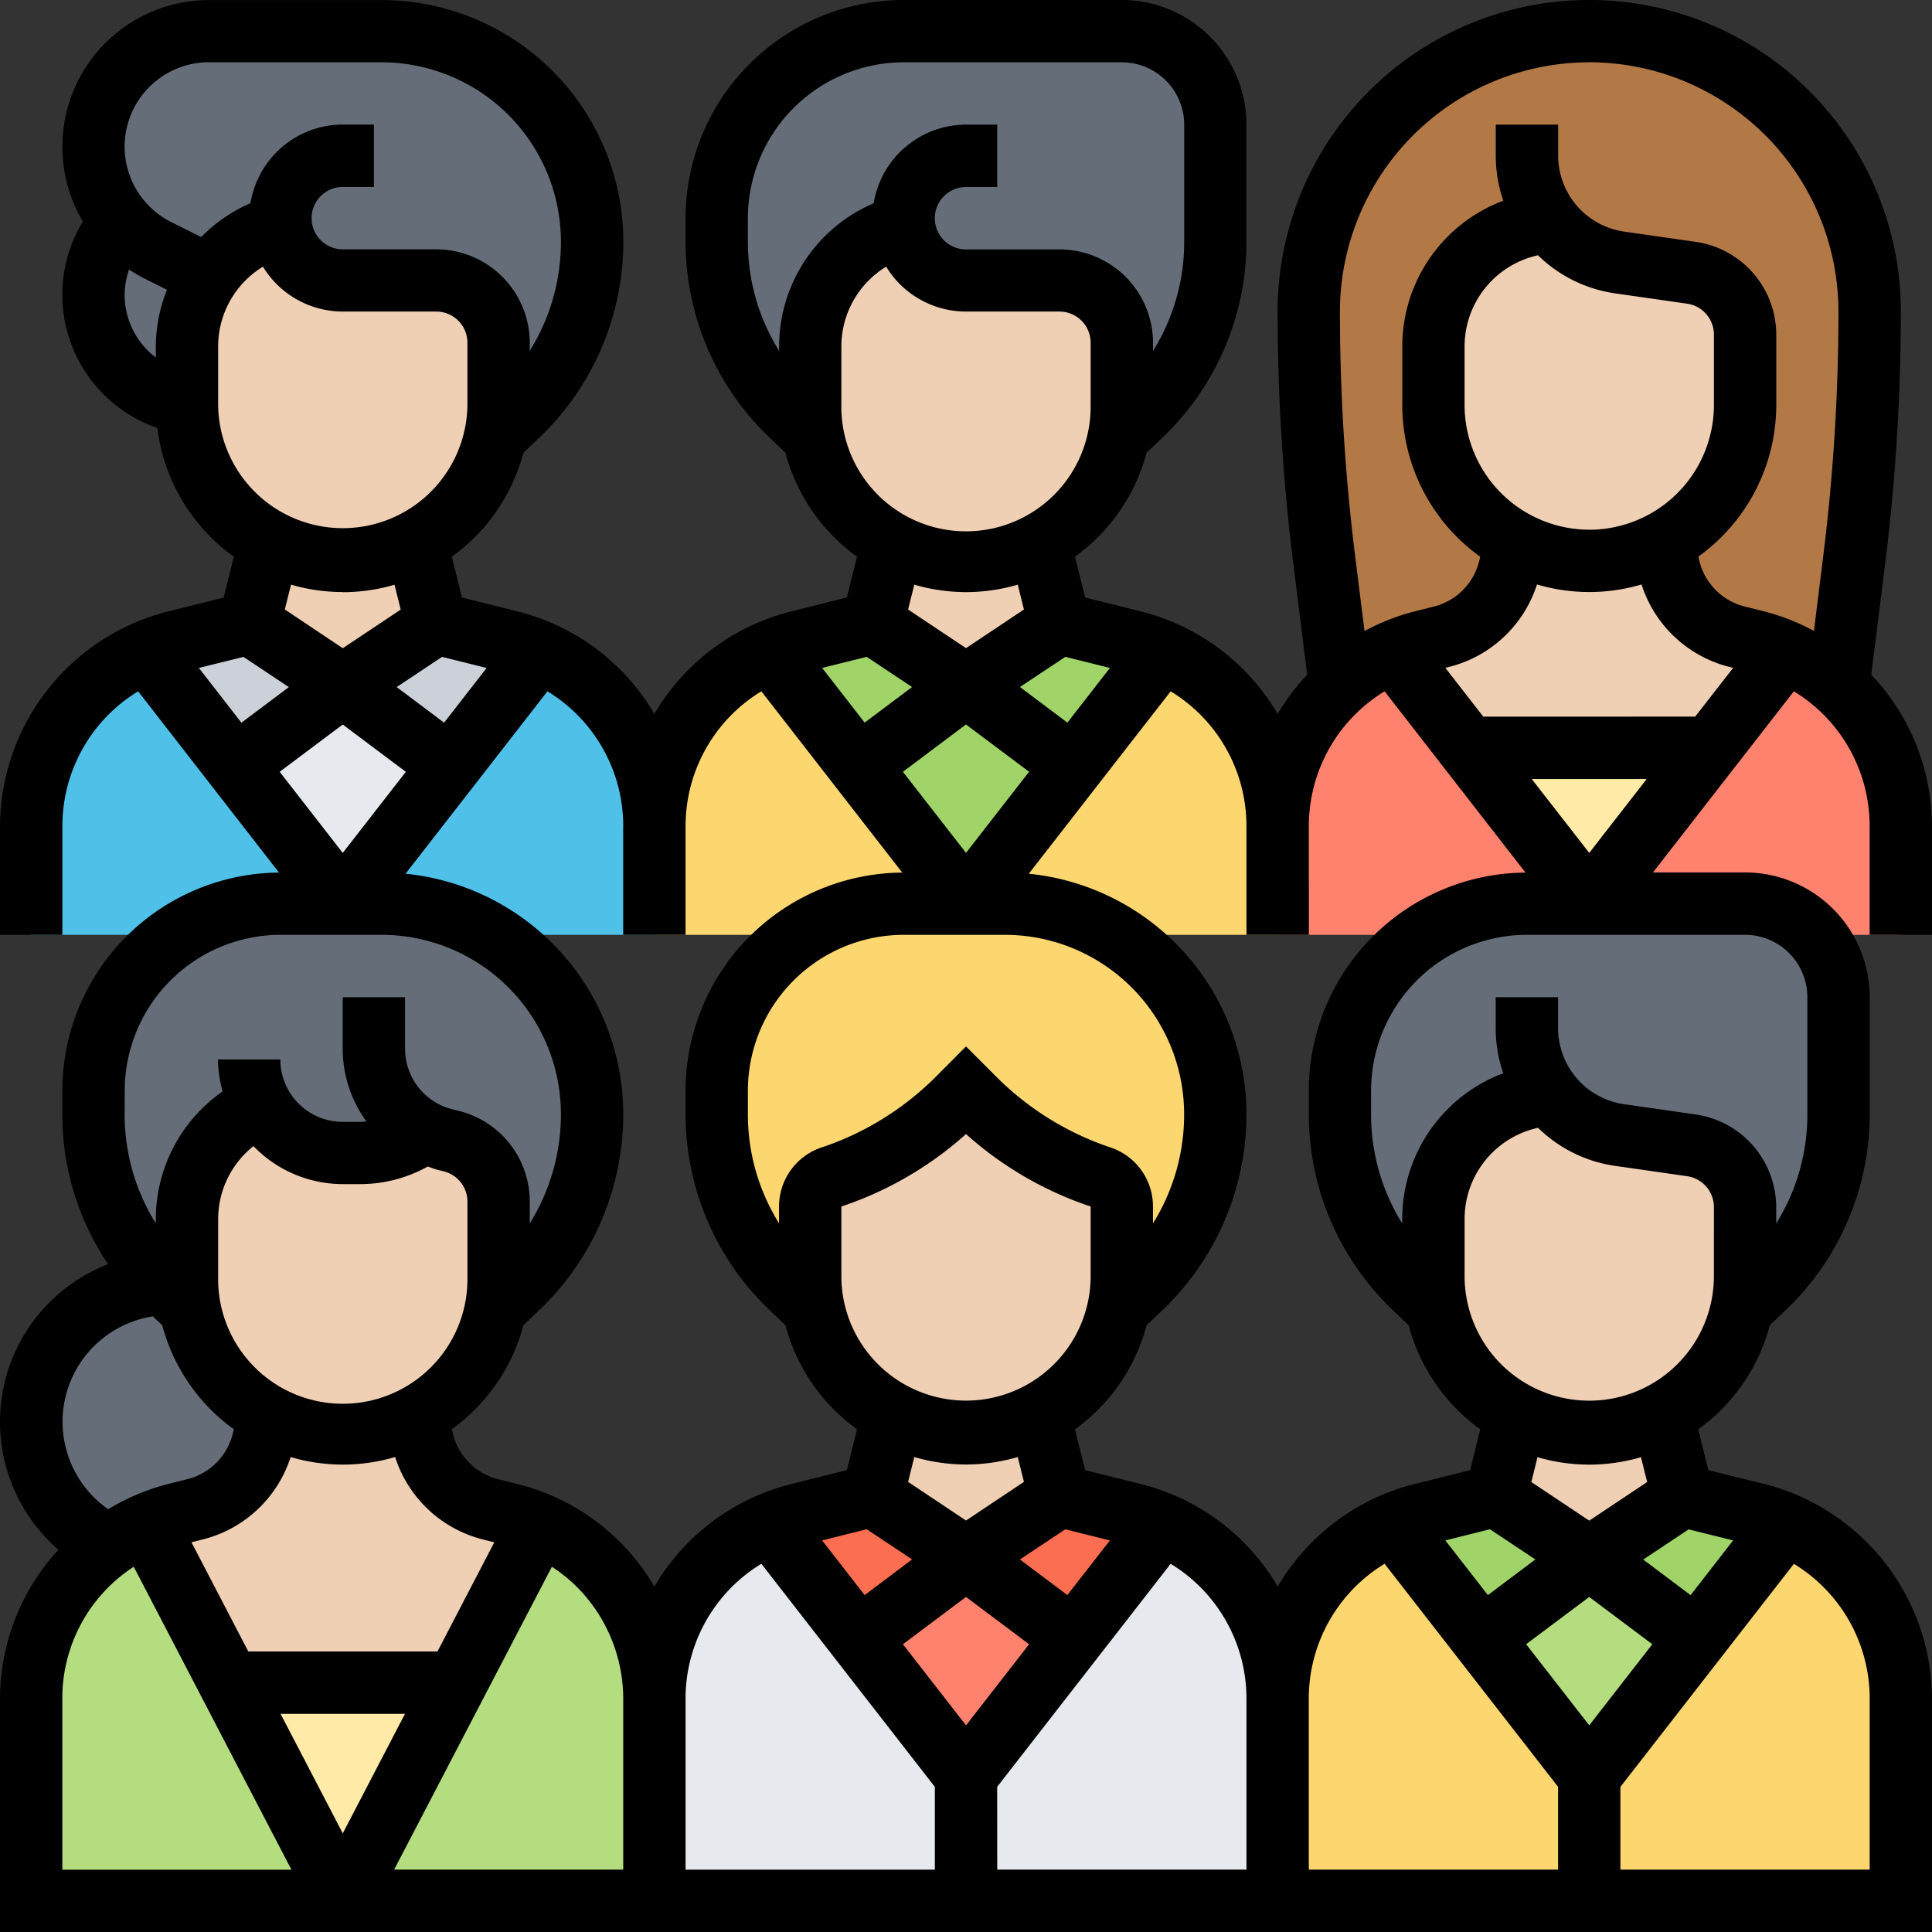 <svg xmlns="http://www.w3.org/2000/svg" xmlns:xlink="http://www.w3.org/1999/xlink" width="96" height="96" viewBox="0 0 96 96">
  <rect x="0" y="0" width="96" height="96" fill="#333333" stroke="none"/>
  <defs>
    <clipPath id="clip-path">
      <rect id="Rectángulo_35496" data-name="Rectángulo 35496" width="96" height="96" transform="translate(752 2226)" fill="#fff" stroke="#707070" stroke-width="1"/>
    </clipPath>
  </defs>
  <g id="Enmascarar_grupo_216" data-name="Enmascarar grupo 216" transform="translate(-752 -2226)" clip-path="url(#clip-path)">
    <g id="organizacion" transform="translate(750.452 2224.451)">
      <g id="Grupo_176135" data-name="Grupo 176135">
        <g id="Grupo_176089" data-name="Grupo 176089">
          <path id="Trazado_124065" data-name="Trazado 124065" d="M10.839,18.766v2.911l-.914-.31a5.573,5.573,0,0,1-2.71-1.982,5.469,5.469,0,0,1,.356-6.813,5.671,5.671,0,0,0,1.8,1.394l2.57,1.285a6.145,6.145,0,0,0-1.1,3.515Z" fill="#656d78"/>
        </g>
        <g id="Grupo_176090" data-name="Grupo 176090">
          <path id="Trazado_124066" data-name="Trazado 124066" d="M13.254,39.608l5.326,6.844h-3.1a9.159,9.159,0,0,0-5.605,1.889L9.631,48H3.1V42.643a9.505,9.505,0,0,1,2.787-6.72,9.326,9.326,0,0,1,2.957-2Z" fill="#4fc1e9"/>
        </g>
        <g id="Grupo_176091" data-name="Grupo 176091">
          <path id="Trazado_124067" data-name="Trazado 124067" d="M34.065,42.643V48H26.323l-1.548-.635a10.3,10.3,0,0,0-4.258-.914H18.581l5.326-6.844,4.413-5.683a9.326,9.326,0,0,1,2.957,2A9.505,9.505,0,0,1,34.065,42.643Z" fill="#4fc1e9"/>
        </g>
        <g id="Grupo_176092" data-name="Grupo 176092">
          <path id="Trazado_124068" data-name="Trazado 124068" d="M23.907,39.608l-5.326,6.844-5.326-6.844,5.326-3.995Z" fill="#e6e9ed"/>
        </g>
        <g id="Grupo_176093" data-name="Grupo 176093">
          <path id="Trazado_124069" data-name="Trazado 124069" d="M28.32,33.925l-4.413,5.683-5.326-3.995,4.645-3.1,3.639.914A9.479,9.479,0,0,1,28.32,33.925Z" fill="#ccd1d9"/>
        </g>
        <g id="Grupo_176094" data-name="Grupo 176094">
          <path id="Trazado_124070" data-name="Trazado 124070" d="M18.581,35.613l-5.326,3.995L8.841,33.925a9.479,9.479,0,0,1,1.455-.5l3.639-.914Z" fill="#ccd1d9"/>
        </g>
        <g id="Grupo_176095" data-name="Grupo 176095">
          <path id="Trazado_124071" data-name="Trazado 124071" d="M44.222,39.608l5.326,6.844h-3.1a9.186,9.186,0,0,0-4.49,1.161l-1.7.387H34.065V42.643a9.505,9.505,0,0,1,2.787-6.72,9.326,9.326,0,0,1,2.957-2Z" fill="#fcd770"/>
        </g>
        <g id="Grupo_176096" data-name="Grupo 176096">
          <path id="Trazado_124072" data-name="Trazado 124072" d="M65.032,42.643V48H57.29l-.108.17a10.133,10.133,0,0,0-5.7-1.719H49.548l5.326-6.844,4.413-5.683a9.326,9.326,0,0,1,2.957,2,9.505,9.505,0,0,1,2.787,6.72Z" fill="#fcd770"/>
        </g>
        <g id="Grupo_176097" data-name="Grupo 176097">
          <path id="Trazado_124073" data-name="Trazado 124073" d="M54.875,39.608l-5.326,6.844-5.326-6.844,5.326-3.995Z" fill="#a0d468"/>
        </g>
        <g id="Grupo_176098" data-name="Grupo 176098">
          <path id="Trazado_124074" data-name="Trazado 124074" d="M59.288,33.925l-4.413,5.683-5.326-3.995,4.645-3.1,3.639.914A9.479,9.479,0,0,1,59.288,33.925Z" fill="#a0d468"/>
        </g>
        <g id="Grupo_176099" data-name="Grupo 176099">
          <path id="Trazado_124075" data-name="Trazado 124075" d="M49.548,35.613l-5.326,3.995-4.413-5.683a9.479,9.479,0,0,1,1.455-.5l3.639-.914Z" fill="#a0d468"/>
        </g>
        <g id="Grupo_176100" data-name="Grupo 176100">
          <path id="Trazado_124076" data-name="Trazado 124076" d="M30.364,17.311a11.953,11.953,0,0,1-3.1,4.862l-1.1,1.053a7.3,7.3,0,0,0,.155-1.548v-3.1a3.106,3.106,0,0,0-3.1-3.1H18.581a3.094,3.094,0,0,1-3.066-2.71,6.185,6.185,0,0,0-3.577,2.477l-2.57-1.285a5.671,5.671,0,0,1-1.8-1.394A5.744,5.744,0,0,1,11.938,3.1h8.578A10.467,10.467,0,0,1,30.968,13.548a11.89,11.89,0,0,1-.6,3.763Z" fill="#656d78"/>
        </g>
        <g id="Grupo_176101" data-name="Grupo 176101">
          <path id="Trazado_124077" data-name="Trazado 124077" d="M40.862,22.173a11.826,11.826,0,0,1-3.7-8.625V12.387a9.3,9.3,0,0,1,9.29-9.29H57.29a4.639,4.639,0,0,1,4.645,4.645v5.806a11.826,11.826,0,0,1-3.7,8.625l-1.1,1.053a7.3,7.3,0,0,0,.155-1.548v-3.1a3.106,3.106,0,0,0-3.1-3.1H49.548a3.094,3.094,0,0,1-3.066-2.71,6.176,6.176,0,0,0-4.676,5.992v2.911a7.3,7.3,0,0,0,.155,1.548Z" fill="#656d78"/>
        </g>
        <g id="Grupo_176102" data-name="Grupo 176102">
          <path id="Trazado_124078" data-name="Trazado 124078" d="M92.3,60.666a11.953,11.953,0,0,1-3.1,4.862l-1.1,1.053a7.3,7.3,0,0,0,.155-1.548V61.517a3.112,3.112,0,0,0-2.663-3.066l-3.577-.511A5.289,5.289,0,0,1,78.5,55.85l-.015.015-1.022.248a6.208,6.208,0,0,0-4.692,6.008v2.911a7.3,7.3,0,0,0,.155,1.548l-1.1-1.053a11.826,11.826,0,0,1-3.7-8.625V55.742a9.283,9.283,0,0,1,9.29-9.29H88.258A4.662,4.662,0,0,1,92.9,51.1V56.9A11.89,11.89,0,0,1,92.3,60.666Z" fill="#656d78"/>
        </g>
        <g id="Grupo_176103" data-name="Grupo 176103">
          <path id="Trazado_124079" data-name="Trazado 124079" d="M96,86V96H80.516V89.806l5.326-6.844,4.413-5.683a9.326,9.326,0,0,1,2.957,2A9.5,9.5,0,0,1,96,86Z" fill="#fcd770"/>
        </g>
        <g id="Grupo_176104" data-name="Grupo 176104">
          <path id="Trazado_124080" data-name="Trazado 124080" d="M80.516,89.806V96H65.032V86a9.505,9.505,0,0,1,2.787-6.72,9.326,9.326,0,0,1,2.957-2l4.413,5.683Z" fill="#fcd770"/>
        </g>
        <g id="Grupo_176105" data-name="Grupo 176105">
          <path id="Trazado_124081" data-name="Trazado 124081" d="M85.843,82.963l-5.326,6.844L75.19,82.963l5.326-3.995Z" fill="#b4dd7f"/>
        </g>
        <g id="Grupo_176106" data-name="Grupo 176106">
          <path id="Trazado_124082" data-name="Trazado 124082" d="M90.255,77.28l-4.413,5.683-5.326-3.995,4.645-3.1,3.639.914A9.478,9.478,0,0,1,90.255,77.28Z" fill="#a0d468"/>
        </g>
        <g id="Grupo_176107" data-name="Grupo 176107">
          <path id="Trazado_124083" data-name="Trazado 124083" d="M80.516,78.968,75.19,82.963,70.777,77.28a9.477,9.477,0,0,1,1.455-.5l3.639-.914Z" fill="#a0d468"/>
        </g>
        <g id="Grupo_176108" data-name="Grupo 176108">
          <path id="Trazado_124084" data-name="Trazado 124084" d="M65.032,86V96H49.548V89.806l5.326-6.844,4.413-5.683a9.326,9.326,0,0,1,2.957,2A9.5,9.5,0,0,1,65.032,86Z" fill="#e6e9ed"/>
        </g>
        <g id="Grupo_176109" data-name="Grupo 176109">
          <path id="Trazado_124085" data-name="Trazado 124085" d="M49.548,89.806V96H34.065V86a9.505,9.505,0,0,1,2.787-6.72,9.326,9.326,0,0,1,2.957-2l4.413,5.683Z" fill="#e6e9ed"/>
        </g>
        <g id="Grupo_176110" data-name="Grupo 176110">
          <path id="Trazado_124086" data-name="Trazado 124086" d="M54.875,82.963l-5.326,6.844-5.326-6.844,5.326-3.995Z" fill="#ff826e"/>
        </g>
        <g id="Grupo_176111" data-name="Grupo 176111">
          <path id="Trazado_124087" data-name="Trazado 124087" d="M59.288,77.28l-4.413,5.683-5.326-3.995,4.645-3.1,3.639.914A9.478,9.478,0,0,1,59.288,77.28Z" fill="#fc6e51"/>
        </g>
        <g id="Grupo_176112" data-name="Grupo 176112">
          <path id="Trazado_124088" data-name="Trazado 124088" d="M49.548,78.968l-5.326,3.995L39.809,77.28a9.477,9.477,0,0,1,1.455-.5l3.639-.914Z" fill="#fc6e51"/>
        </g>
        <g id="Grupo_176113" data-name="Grupo 176113">
          <path id="Trazado_124089" data-name="Trazado 124089" d="M40.862,65.528a11.826,11.826,0,0,1-3.7-8.625V55.742a9.3,9.3,0,0,1,9.29-9.29h5.032a10.133,10.133,0,0,1,5.7,1.719,8.838,8.838,0,0,1,1.688,1.347A10.4,10.4,0,0,1,61.935,56.9a11.826,11.826,0,0,1-3.7,8.625l-1.1,1.053a7.3,7.3,0,0,0,.155-1.548V61.5a1.569,1.569,0,0,0-1.053-1.471,15.994,15.994,0,0,1-6.271-3.871l-.418-.418-.418.418a15.994,15.994,0,0,1-6.271,3.871A1.569,1.569,0,0,0,41.806,61.5v3.53a7.3,7.3,0,0,0,.155,1.548Z" fill="#fcd770"/>
        </g>
        <g id="Grupo_176114" data-name="Grupo 176114">
          <path id="Trazado_124090" data-name="Trazado 124090" d="M93.677,29.373l-.774,6.24-.015.015a9.262,9.262,0,0,0-2.632-1.7,9.479,9.479,0,0,0-1.455-.5l-.929-.232a4.654,4.654,0,0,1-3.391-3.391l-.325-1.3A7.521,7.521,0,0,0,86,27.159a7.775,7.775,0,0,0,2.261-5.481V18.163A3.112,3.112,0,0,0,85.595,15.1l-3.577-.511A5.289,5.289,0,0,1,78.5,12.5l-.015.015-1.022.248a6.208,6.208,0,0,0-4.692,6.008v2.911a7.722,7.722,0,0,0,4.1,6.828l-.325,1.3A4.654,4.654,0,0,1,73.161,33.2l-.929.232a9.479,9.479,0,0,0-1.455.5,9.262,9.262,0,0,0-2.632,1.7l-.015-.015-.774-6.24a99.654,99.654,0,0,1-.774-12.341,13.935,13.935,0,0,1,27.871,0,99.652,99.652,0,0,1-.774,12.341Z" fill="#b27946"/>
        </g>
        <g id="Grupo_176115" data-name="Grupo 176115">
          <path id="Trazado_124091" data-name="Trazado 124091" d="M96,44.9V48H91.711a4.553,4.553,0,0,0-3.453-1.548H80.516l6.023-7.742,3.716-4.785a9.262,9.262,0,0,1,2.632,1.7c.108.093.217.186.325.294A9.505,9.505,0,0,1,96,42.643Z" fill="#ff826e"/>
        </g>
        <g id="Grupo_176116" data-name="Grupo 176116">
          <path id="Trazado_124092" data-name="Trazado 124092" d="M74.493,38.71l6.023,7.742h-3.1A9.268,9.268,0,0,0,72.279,48H65.032V42.643a9.505,9.505,0,0,1,2.787-6.72c.108-.108.217-.2.325-.294a9.262,9.262,0,0,1,2.632-1.7Z" fill="#ff826e"/>
        </g>
        <g id="Grupo_176117" data-name="Grupo 176117">
          <path id="Trazado_124093" data-name="Trazado 124093" d="M30.364,60.666a11.953,11.953,0,0,1-3.1,4.862l-1.1,1.053a7.3,7.3,0,0,0,.155-1.548V61.254a3.084,3.084,0,0,0-2.338-3l-.341-.077a3.8,3.8,0,0,1-1.006-.4v.015a5.224,5.224,0,0,1-3.143,1.053h-.914a4.625,4.625,0,0,1-4.057-2.385,6.212,6.212,0,0,0-3.685,5.667v2.911a7.3,7.3,0,0,0,.155,1.548l-1.1-1.053c-.077-.077-.17-.155-.248-.248v-.015a12.086,12.086,0,0,1-2.849-4.6,11.89,11.89,0,0,1-.6-3.763V55.742a9.283,9.283,0,0,1,3.685-7.4,9.159,9.159,0,0,1,5.605-1.889h5.032a10.3,10.3,0,0,1,4.258.914A10.462,10.462,0,0,1,30.968,56.9a11.89,11.89,0,0,1-.6,3.763Z" fill="#656d78"/>
        </g>
        <g id="Grupo_176118" data-name="Grupo 176118">
          <path id="Trazado_124094" data-name="Trazado 124094" d="M9.894,65.528l1.1,1.053A7.75,7.75,0,0,0,13.1,70.514a7.521,7.521,0,0,0,1.843,1.347l-.325,1.3a4.654,4.654,0,0,1-3.391,3.391l-.929.232A9.643,9.643,0,0,0,6.89,78.41v-.015l-.743-.5A6.85,6.85,0,0,1,8.609,65.481l1.022-.2h.015C9.724,65.373,9.817,65.45,9.894,65.528Z" fill="#656d78"/>
        </g>
        <g id="Grupo_176119" data-name="Grupo 176119">
          <path id="Trazado_124095" data-name="Trazado 124095" d="M12.945,85.161,18.581,96H3.1V86a9.505,9.505,0,0,1,2.787-6.72L6.89,78.41a9.42,9.42,0,0,1,1.951-1.13Z" fill="#b4dd7f"/>
        </g>
        <g id="Grupo_176120" data-name="Grupo 176120">
          <path id="Trazado_124096" data-name="Trazado 124096" d="M34.065,86V96H18.581l5.636-10.839,4.1-7.881a9.326,9.326,0,0,1,2.957,2A9.505,9.505,0,0,1,34.065,86Z" fill="#b4dd7f"/>
        </g>
        <g id="Grupo_176121" data-name="Grupo 176121">
          <path id="Trazado_124097" data-name="Trazado 124097" d="M86.539,38.71l-6.023,7.742L74.493,38.71Z" fill="#ffeaa7"/>
        </g>
        <g id="Grupo_176122" data-name="Grupo 176122">
          <path id="Trazado_124098" data-name="Trazado 124098" d="M24.217,85.161,18.581,96,12.945,85.161Z" fill="#ffeaa7"/>
        </g>
        <g id="Grupo_176123" data-name="Grupo 176123">
          <path id="Trazado_124099" data-name="Trazado 124099" d="M28.32,77.28l-4.1,7.881H12.945l-4.1-7.881a9.477,9.477,0,0,1,1.455-.5l.929-.232a4.654,4.654,0,0,0,3.391-3.391l.325-1.3a7.7,7.7,0,0,0,7.277,0l.325,1.3a4.654,4.654,0,0,0,3.391,3.391l.929.232A9.478,9.478,0,0,1,28.32,77.28Z" fill="#f0d0b4"/>
        </g>
        <g id="Grupo_176124" data-name="Grupo 176124">
          <path id="Trazado_124100" data-name="Trazado 124100" d="M23.985,58.25a3.084,3.084,0,0,1,2.338,3v3.778a7.3,7.3,0,0,1-.155,1.548,7.715,7.715,0,0,1-3.948,5.28,7.7,7.7,0,0,1-7.277,0A7.521,7.521,0,0,1,13.1,70.514a7.75,7.75,0,0,1-2.106-3.933,7.3,7.3,0,0,1-.155-1.548V62.121a6.212,6.212,0,0,1,3.685-5.667,4.625,4.625,0,0,0,4.057,2.385h.914a5.224,5.224,0,0,0,3.143-1.053V57.77a3.8,3.8,0,0,0,1.006.4Z" fill="#f0d0b4"/>
        </g>
        <g id="Grupo_176125" data-name="Grupo 176125">
          <path id="Trazado_124101" data-name="Trazado 124101" d="M49.548,72.774a7.6,7.6,0,0,0,3.639-.914l1.006,4.01-4.645,3.1-4.645-3.1,1.006-4.01Z" fill="#f0d0b4"/>
        </g>
        <g id="Grupo_176126" data-name="Grupo 176126">
          <path id="Trazado_124102" data-name="Trazado 124102" d="M57.29,61.5v3.53a7.3,7.3,0,0,1-.155,1.548,7.715,7.715,0,0,1-3.948,5.28,7.6,7.6,0,0,1-3.639.914l-3.639-.914a7.521,7.521,0,0,1-1.843-1.347,7.75,7.75,0,0,1-2.106-3.933,7.3,7.3,0,0,1-.155-1.548V61.5a1.569,1.569,0,0,1,1.053-1.471A15.994,15.994,0,0,0,49.13,56.16l.418-.418.418.418a15.994,15.994,0,0,0,6.271,3.871A1.569,1.569,0,0,1,57.29,61.5Z" fill="#f0d0b4"/>
        </g>
        <g id="Grupo_176127" data-name="Grupo 176127">
          <path id="Trazado_124103" data-name="Trazado 124103" d="M80.516,72.774l3.639-.914,1.006,4.01-4.645,3.1-4.645-3.1,1.006-4.01A7.6,7.6,0,0,0,80.516,72.774Z" fill="#f0d0b4"/>
        </g>
        <g id="Grupo_176128" data-name="Grupo 176128">
          <path id="Trazado_124104" data-name="Trazado 124104" d="M78.5,55.85a5.289,5.289,0,0,0,3.515,2.09l3.577.511a3.112,3.112,0,0,1,2.663,3.066v3.515a7.3,7.3,0,0,1-.155,1.548A7.75,7.75,0,0,1,86,70.514a7.521,7.521,0,0,1-1.843,1.347l-3.639.914a7.6,7.6,0,0,1-3.639-.914,7.715,7.715,0,0,1-3.948-5.28,7.3,7.3,0,0,1-.155-1.548V62.121a6.208,6.208,0,0,1,4.692-6.008l1.022-.248Z" fill="#f0d0b4"/>
        </g>
        <g id="Grupo_176129" data-name="Grupo 176129">
          <path id="Trazado_124105" data-name="Trazado 124105" d="M90.255,33.925,86.539,38.71H74.493l-3.716-4.785a9.479,9.479,0,0,1,1.455-.5l.929-.232a4.654,4.654,0,0,0,3.391-3.391l.325-1.3a7.7,7.7,0,0,0,7.277,0l.325,1.3A4.654,4.654,0,0,0,87.871,33.2l.929.232a9.479,9.479,0,0,1,1.455.5Z" fill="#f0d0b4"/>
        </g>
        <g id="Grupo_176130" data-name="Grupo 176130">
          <path id="Trazado_124106" data-name="Trazado 124106" d="M78.5,12.5a5.289,5.289,0,0,0,3.515,2.09l3.577.511a3.112,3.112,0,0,1,2.663,3.066v3.515A7.776,7.776,0,0,1,86,27.159a7.748,7.748,0,0,1-9.12,1.347,7.722,7.722,0,0,1-4.1-6.828V18.766a6.208,6.208,0,0,1,4.692-6.008l1.022-.248Z" fill="#f0d0b4"/>
        </g>
        <g id="Grupo_176131" data-name="Grupo 176131">
          <path id="Trazado_124107" data-name="Trazado 124107" d="M49.548,29.419l3.639-.914,1.006,4.01-4.645,3.1-4.645-3.1,1.006-4.01A7.6,7.6,0,0,0,49.548,29.419Z" fill="#f0d0b4"/>
        </g>
        <g id="Grupo_176132" data-name="Grupo 176132">
          <path id="Trazado_124108" data-name="Trazado 124108" d="M57.29,18.581v3.1a7.3,7.3,0,0,1-.155,1.548,7.75,7.75,0,0,1-2.106,3.933,7.521,7.521,0,0,1-1.843,1.347l-3.639.914a7.6,7.6,0,0,1-3.639-.914,7.715,7.715,0,0,1-3.948-5.28,7.3,7.3,0,0,1-.155-1.548V18.766a6.176,6.176,0,0,1,4.676-5.992,3.094,3.094,0,0,0,3.066,2.71h4.645a3.106,3.106,0,0,1,3.1,3.1Z" fill="#f0d0b4"/>
        </g>
        <g id="Grupo_176133" data-name="Grupo 176133">
          <path id="Trazado_124109" data-name="Trazado 124109" d="M18.581,29.419l3.639-.914,1.006,4.01-4.645,3.1-4.645-3.1,1.006-4.01A7.6,7.6,0,0,0,18.581,29.419Z" fill="#f0d0b4"/>
        </g>
        <g id="Grupo_176134" data-name="Grupo 176134">
          <path id="Trazado_124110" data-name="Trazado 124110" d="M26.323,18.581v3.1a7.3,7.3,0,0,1-.155,1.548,7.75,7.75,0,0,1-2.106,3.933,7.521,7.521,0,0,1-1.843,1.347l-3.639.914a7.6,7.6,0,0,1-3.639-.914,7.722,7.722,0,0,1-4.1-6.828V18.766a6.184,6.184,0,0,1,4.676-5.992,3.094,3.094,0,0,0,3.066,2.71h4.645a3.106,3.106,0,0,1,3.1,3.1Z" fill="#f0d0b4"/>
        </g>
      </g>
      <path id="Trazado_124111" data-name="Trazado 124111" d="M97.548,48V42.647a10.966,10.966,0,0,0-3.018-7.573l.689-5.511A101.632,101.632,0,0,0,96,17.032a15.484,15.484,0,0,0-30.968,0,101.632,101.632,0,0,0,.78,12.531l.689,5.511a11.162,11.162,0,0,0-1.469,1.948,10.965,10.965,0,0,0-6.824-5.1l-2.739-.684-.506-2.028a9.3,9.3,0,0,0,3.558-5.167l.787-.749a13.457,13.457,0,0,0,4.176-9.744V7.742A6.2,6.2,0,0,0,57.29,1.548H46.452A10.853,10.853,0,0,0,35.613,12.387v1.164a13.457,13.457,0,0,0,4.174,9.742l.788.751a9.307,9.307,0,0,0,3.558,5.167l-.506,2.028-2.739.684a10.965,10.965,0,0,0-6.824,5.1,10.965,10.965,0,0,0-6.824-5.1L24.5,31.24,24,29.212a9.3,9.3,0,0,0,3.558-5.167l.787-.749a13.457,13.457,0,0,0,4.176-9.744,12.018,12.018,0,0,0-12-12H11.935A7.288,7.288,0,0,0,5.666,12.556a7,7,0,0,0,3.7,10.258,9.282,9.282,0,0,0,3.8,6.4l-.506,2.028-2.739.684A11.054,11.054,0,0,0,1.548,42.647V48h3.1V42.647A7.837,7.837,0,0,1,8.412,35.9l7,9.007A10.851,10.851,0,0,0,4.645,55.742v1.164a13.261,13.261,0,0,0,2.276,7.46,8.4,8.4,0,0,0-2.47,14.188A10.967,10.967,0,0,0,1.548,86V97.548h96V86a11.051,11.051,0,0,0-8.372-10.723L86.437,74.6l-.506-2.028A9.3,9.3,0,0,0,89.489,67.4l.787-.749a13.457,13.457,0,0,0,4.176-9.744V51.1A6.2,6.2,0,0,0,88.258,44.9H83.683l7-9a7.833,7.833,0,0,1,3.766,6.746V48ZM77.659,40.258h5.712l-2.855,3.671Zm-2.408-3.1-1.884-2.423.177-.045a6.166,6.166,0,0,0,4.376-4.1,9.135,9.135,0,0,0,5.195,0,6.166,6.166,0,0,0,4.374,4.1l.178.045-1.886,2.422Zm5.265-9.29a6.2,6.2,0,0,1-6.194-6.194V18.771a4.639,4.639,0,0,1,3.516-4.506l.13-.033A6.872,6.872,0,0,0,81.8,16.126l3.581.513a1.551,1.551,0,0,1,1.33,1.53v3.509A6.2,6.2,0,0,1,80.516,27.871Zm0-23.226A12.4,12.4,0,0,1,92.9,17.032a98.44,98.44,0,0,1-.756,12.147L91.682,32.9a10.994,10.994,0,0,0-2.5-.979l-.937-.234a3.093,3.093,0,0,1-2.253-2.253l-.056-.226a9.283,9.283,0,0,0,3.874-7.536V18.169a4.668,4.668,0,0,0-3.987-4.6l-3.581-.513a3.822,3.822,0,0,1-3.27-3.767V7.742h-3.1V9.29a6.823,6.823,0,0,0,.375,2.231,7.734,7.734,0,0,0-5.02,7.25v2.906A9.275,9.275,0,0,0,75.1,29.212l-.056.226a3.093,3.093,0,0,1-2.254,2.253l-.935.234a10.978,10.978,0,0,0-2.505.979l-.466-3.725a98.394,98.394,0,0,1-.756-12.146A12.4,12.4,0,0,1,80.516,4.645Zm-17.032,38V48h3.1V42.647A7.837,7.837,0,0,1,70.348,35.9l7,9.007A10.851,10.851,0,0,0,66.581,55.742v1.164a13.457,13.457,0,0,0,4.174,9.742l.788.751A9.307,9.307,0,0,0,75.1,72.567L74.6,74.6l-2.739.684a10.965,10.965,0,0,0-6.824,5.1,10.965,10.965,0,0,0-6.824-5.1L55.469,74.6l-.506-2.028A9.3,9.3,0,0,0,58.521,67.4l.787-.749a13.457,13.457,0,0,0,4.176-9.744A12.018,12.018,0,0,0,52.668,44.964l7.05-9.063a7.833,7.833,0,0,1,3.766,6.746ZM80.516,80.9l3.135,2.35-3.135,4.03-3.135-4.03ZM14.143,58.5a6.171,6.171,0,0,0,4.438,1.887h.907a6.876,6.876,0,0,0,3.317-.875c.158.053.308.119.471.161l.325.081a1.549,1.549,0,0,1,1.174,1.5v3.775a6.194,6.194,0,1,1-12.387,0V62.126A4.639,4.639,0,0,1,14.143,58.5Zm1.839,15.447a9.159,9.159,0,0,0,5.2,0,6.166,6.166,0,0,0,4.374,4.1l.554.139-2.824,5.424h-9.4l-2.824-5.426.553-.139a6.164,6.164,0,0,0,4.376-4.1ZM21.671,86.71l-3.091,5.938L15.49,86.71Zm7.3-7.31a8.007,8.007,0,0,1,1.219.977A7.9,7.9,0,0,1,32.516,86v8.45H21.132ZM35.613,86a7.837,7.837,0,0,1,3.767-6.748L48,90.338v4.114H35.613Zm6.763-27.437A3.094,3.094,0,0,0,40.258,61.5v.835a10.221,10.221,0,0,1-1.548-5.432V55.742A7.751,7.751,0,0,1,46.452,48h5.029a8.916,8.916,0,0,1,8.906,8.906,10.221,10.221,0,0,1-1.548,5.432V61.5a3.089,3.089,0,0,0-2.117-2.936,14.539,14.539,0,0,1-5.655-3.5l-1.519-1.519L48.031,55.07a14.54,14.54,0,0,1-5.655,3.495Zm7.172-21.016,3.135,2.35-3.135,4.03L46.413,39.9ZM43.355,61.5A17.637,17.637,0,0,0,49.548,57.9,17.66,17.66,0,0,0,55.742,61.5v3.529a6.194,6.194,0,0,1-12.387,0Zm6.194,25.781-3.135-4.03,3.135-2.35,3.135,2.35Zm5.035-6.474-2.357-1.768,2.256-1.5,2.216.554Zm-5.035-6.488a9.217,9.217,0,0,0,2.57-.37l.308,1.234-2.878,1.92-2.878-1.92.308-1.234a9.217,9.217,0,0,0,2.57.37Zm-4.935,3.216,2.256,1.5L44.513,80.81,42.4,78.093Zm6.483,12.8,8.62-11.082A7.837,7.837,0,0,1,63.484,86v8.45H51.1ZM66.581,86a7.837,7.837,0,0,1,3.767-6.748l8.62,11.083v4.114H66.581Zm8.9-5.192-2.114-2.717,2.216-.554,2.256,1.5ZM56.7,34.738l-2.114,2.717-2.357-1.768,2.256-1.5ZM39.241,16.826a10.3,10.3,0,0,1-.531-3.275V12.387a7.751,7.751,0,0,1,7.742-7.742H57.29a3.1,3.1,0,0,1,3.1,3.1v5.81a10.221,10.221,0,0,1-1.548,5.432v-.4a4.651,4.651,0,0,0-4.645-4.645H49.548a1.548,1.548,0,0,1,0-3.1H51.1v-3.1H49.548a4.653,4.653,0,0,0-4.586,3.907,7.737,7.737,0,0,0-4.7,7.123v.212A10.327,10.327,0,0,1,39.241,16.826Zm4.114,1.945A4.649,4.649,0,0,1,45.581,14.8a4.649,4.649,0,0,0,3.967,2.23h4.645a1.549,1.549,0,0,1,1.548,1.548v3.1a6.194,6.194,0,1,1-12.387,0Zm6.194,12.2a9.217,9.217,0,0,0,2.57-.37l.308,1.234-2.878,1.92-2.878-1.92.308-1.234a9.217,9.217,0,0,0,2.57.37Zm-4.935,3.216,2.256,1.5-2.357,1.768L42.4,34.738Zm-12.1,8.463V48h3.1V42.647A7.837,7.837,0,0,1,39.38,35.9l7,9.007A10.851,10.851,0,0,0,35.613,55.742v1.164a13.457,13.457,0,0,0,4.174,9.742l.788.751a9.307,9.307,0,0,0,3.558,5.167L43.627,74.6l-2.739.684a10.965,10.965,0,0,0-6.824,5.1,10.966,10.966,0,0,0-6.822-5.1l-.937-.234a3.093,3.093,0,0,1-2.253-2.253L24,72.567A9.307,9.307,0,0,0,27.555,67.4l.787-.749a13.446,13.446,0,0,0,4.174-9.744A12.018,12.018,0,0,0,21.7,44.964L28.75,35.9a7.833,7.833,0,0,1,3.766,6.746Zm-13.935-5.1,3.135,2.35-3.135,4.03L15.445,39.9Zm7.15-2.81-2.114,2.717-2.357-1.768,2.256-1.5ZM11.935,4.645h8.578a8.916,8.916,0,0,1,8.906,8.906,10.221,10.221,0,0,1-1.548,5.432v-.4a4.651,4.651,0,0,0-4.645-4.645H18.581a1.548,1.548,0,1,1,0-3.1h1.548v-3.1H18.581a4.653,4.653,0,0,0-4.586,3.907,7.724,7.724,0,0,0-2.45,1.683l-1.483-.742a4.193,4.193,0,0,1,1.874-7.945ZM7.742,16.2a3.883,3.883,0,0,1,.218-1.259,7.3,7.3,0,0,0,.715.423l1.169.585a7.707,7.707,0,0,0-.554,2.826v.537A3.9,3.9,0,0,1,7.742,16.2Zm4.645,2.575A4.649,4.649,0,0,1,14.614,14.8a4.649,4.649,0,0,0,3.967,2.23h4.645a1.549,1.549,0,0,1,1.548,1.548v3.1a6.194,6.194,0,0,1-12.387,0Zm6.194,12.2a9.217,9.217,0,0,0,2.57-.37l.308,1.234-2.878,1.92L15.7,31.832,16.01,30.6A9.217,9.217,0,0,0,18.581,30.968Zm-4.935,3.216,2.256,1.5-2.358,1.768L11.43,34.738Zm-5.9,21.558A7.751,7.751,0,0,1,15.484,48h5.029a8.916,8.916,0,0,1,8.906,8.906,10.221,10.221,0,0,1-1.548,5.432V61.256a4.641,4.641,0,0,0-3.521-4.507l-.327-.081a3.093,3.093,0,0,1-2.346-3.005V51.1h-3.1v2.566a6.162,6.162,0,0,0,1.174,3.606c-.088.006-.177.022-.266.022h-.907a3.1,3.1,0,0,1-3.1-3.1h-3.1a6.137,6.137,0,0,0,.232,1.59A7.737,7.737,0,0,0,9.29,62.126v.212a10.221,10.221,0,0,1-1.548-5.432ZM8.913,67l.226-.045.471.447a9.307,9.307,0,0,0,3.558,5.167l-.056.226a3.093,3.093,0,0,1-2.254,2.253l-.935.234a10.971,10.971,0,0,0-3,1.26A5.3,5.3,0,0,1,8.913,67ZM4.645,86a7.786,7.786,0,0,1,3.549-6.6l7.835,15.053H4.645Zm89.806,0v8.45H82.065V90.338l8.62-11.082A7.837,7.837,0,0,1,94.452,86Zm-6.785-7.909L85.553,80.81,83.2,79.042l2.256-1.5Zm-4.272-2.9-2.878,1.918-2.878-1.92.308-1.234a9.111,9.111,0,0,0,5.141,0ZM86.71,65.032a6.194,6.194,0,0,1-12.387,0V62.126a4.639,4.639,0,0,1,3.516-4.506l.13-.033A6.872,6.872,0,0,0,81.8,59.481l3.581.513a1.551,1.551,0,0,1,1.33,1.53ZM91.355,51.1v5.81a10.221,10.221,0,0,1-1.548,5.432v-.814a4.668,4.668,0,0,0-3.987-4.6l-3.581-.513a3.822,3.822,0,0,1-3.27-3.767V51.1h-3.1v1.548a6.823,6.823,0,0,0,.375,2.231,7.734,7.734,0,0,0-5.02,7.25v.212a10.221,10.221,0,0,1-1.548-5.432V55.742A7.751,7.751,0,0,1,77.419,48H88.258A3.1,3.1,0,0,1,91.355,51.1Z"/>
    </g>
  </g>
</svg>
